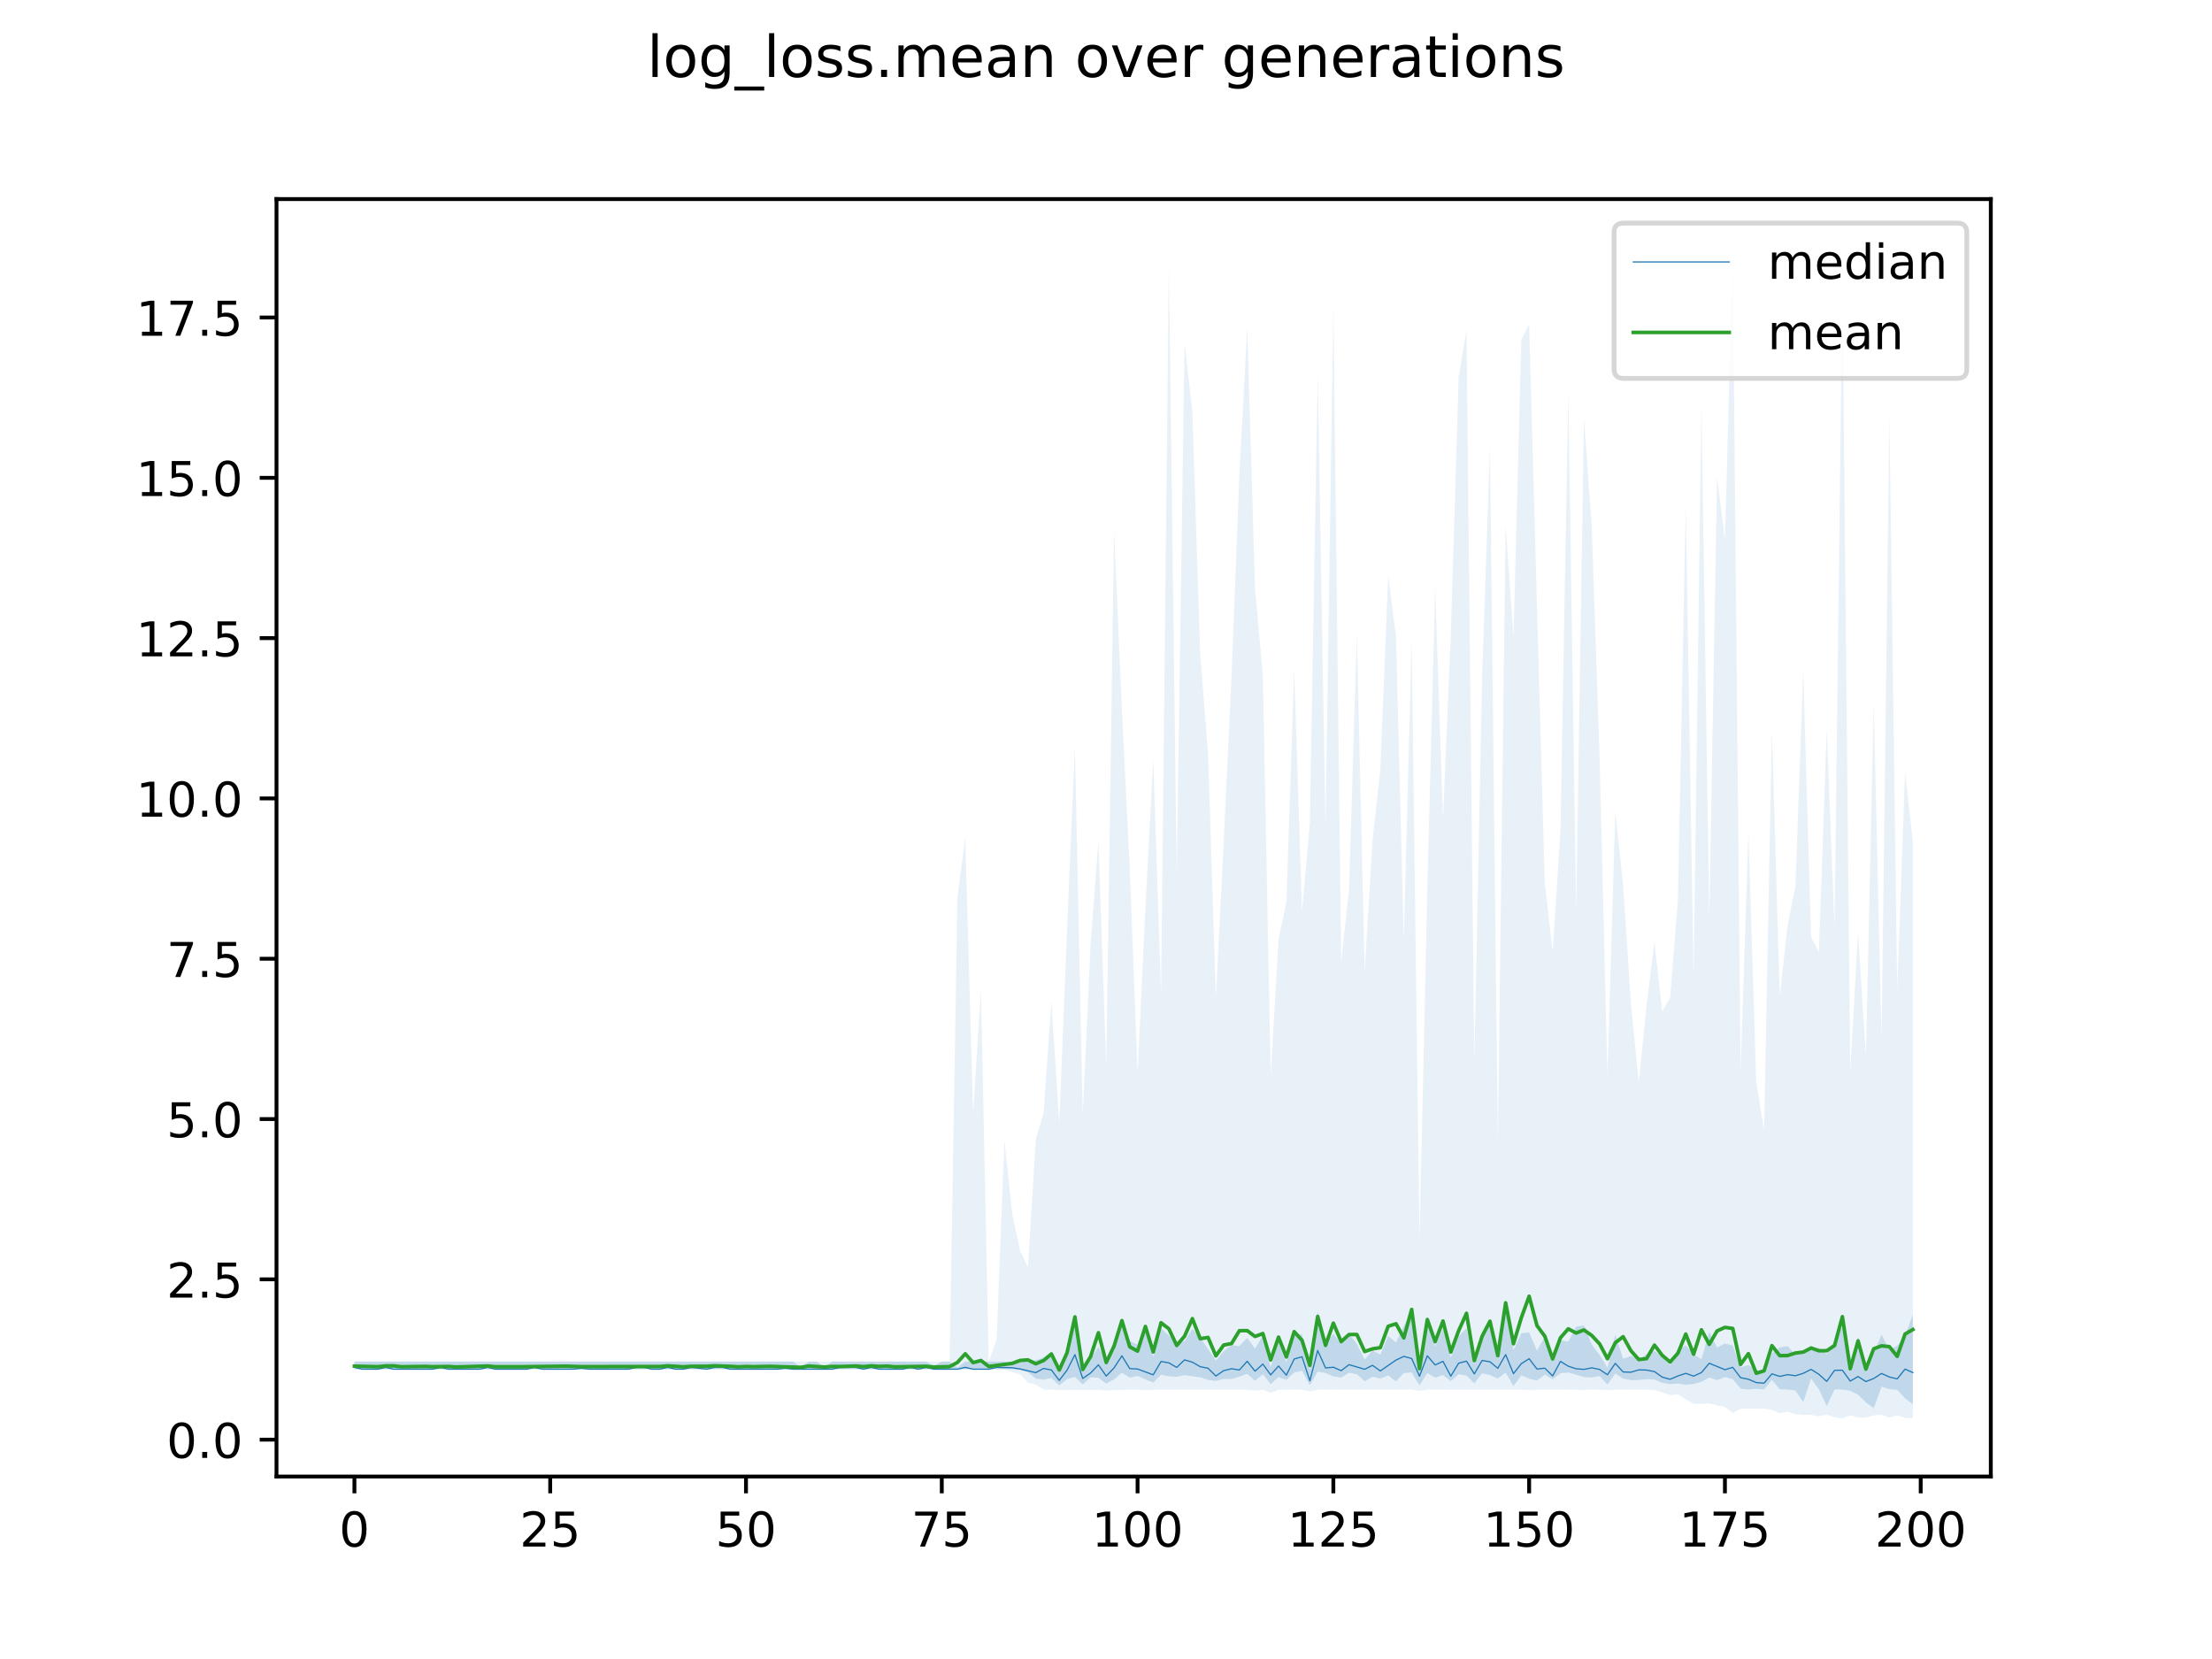 <?xml version="1.0" encoding="utf-8" standalone="no"?>
<!DOCTYPE svg PUBLIC "-//W3C//DTD SVG 1.1//EN"
  "http://www.w3.org/Graphics/SVG/1.1/DTD/svg11.dtd">
<!-- Created with matplotlib (https://matplotlib.org/) -->
<svg height="345.6pt" version="1.1" viewBox="0 0 460.8 345.6" width="460.8pt" xmlns="http://www.w3.org/2000/svg" xmlns:xlink="http://www.w3.org/1999/xlink">
 <defs>
  <style type="text/css">
*{stroke-linecap:butt;stroke-linejoin:round;}
  </style>
 </defs>
 <g id="figure_1">
  <g id="patch_1">
   <path d="M 0 345.6 
L 460.8 345.6 
L 460.8 0 
L 0 0 
z
" style="fill:#ffffff;"/>
  </g>
  <g id="axes_1">
   <g id="patch_2">
    <path d="M 57.6 307.584 
L 414.72 307.584 
L 414.72 41.472 
L 57.6 41.472 
z
" style="fill:#ffffff;"/>
   </g>
   <g id="PolyCollection_1">
    <path clip-path="url(#pac92fb60c5)" d="M 73.833 283.636 
L 73.833 285.232 
L 75.464 285.232 
L 77.096 285.232 
L 78.727 285.232 
L 80.358 285.232 
L 81.99 285.232 
L 83.621 285.232 
L 85.253 285.232 
L 86.884 285.232 
L 88.516 285.232 
L 90.147 285.232 
L 91.778 285.232 
L 93.41 285.232 
L 95.041 285.232 
L 96.673 285.232 
L 98.304 285.232 
L 99.936 285.232 
L 101.567 285.232 
L 103.198 285.232 
L 104.83 285.232 
L 106.461 285.232 
L 108.093 285.232 
L 109.724 285.232 
L 111.356 285.232 
L 112.987 285.232 
L 114.618 285.232 
L 116.25 285.232 
L 117.881 285.232 
L 119.513 285.232 
L 121.144 285.232 
L 122.776 285.232 
L 124.407 285.232 
L 126.038 285.232 
L 127.67 285.232 
L 129.301 285.232 
L 130.933 285.232 
L 132.564 285.232 
L 134.196 285.232 
L 135.827 285.232 
L 137.458 285.232 
L 139.09 285.232 
L 140.721 285.232 
L 142.353 285.232 
L 143.984 285.232 
L 145.616 285.232 
L 147.247 285.232 
L 148.879 285.232 
L 150.51 285.232 
L 152.141 285.232 
L 153.773 285.232 
L 155.404 285.232 
L 157.036 285.232 
L 158.667 285.232 
L 160.299 285.232 
L 161.93 285.232 
L 163.561 285.232 
L 165.193 285.232 
L 166.824 285.232 
L 168.456 285.232 
L 170.087 285.232 
L 171.719 285.232 
L 173.35 285.232 
L 174.981 285.232 
L 176.613 285.232 
L 178.244 285.232 
L 179.876 285.232 
L 181.507 285.232 
L 183.139 285.232 
L 184.77 285.232 
L 186.401 285.232 
L 188.033 285.232 
L 189.664 285.232 
L 191.296 285.232 
L 192.927 285.232 
L 194.559 285.232 
L 196.19 285.232 
L 197.821 285.232 
L 199.453 285.232 
L 201.084 285.232 
L 202.716 285.232 
L 204.347 285.232 
L 205.979 285.232 
L 207.61 285.232 
L 209.241 285.232 
L 210.873 285.232 
L 212.504 285.416 
L 214.136 285.885 
L 215.767 287.184 
L 217.399 287.42 
L 219.03 287.079 
L 220.661 288.597 
L 222.293 287.303 
L 223.924 286.836 
L 225.556 288.405 
L 227.187 286.914 
L 228.819 287.028 
L 230.45 288.209 
L 232.081 287.375 
L 233.713 285.961 
L 235.344 286.977 
L 236.976 286.624 
L 238.607 287.355 
L 240.239 288.02 
L 241.87 286.394 
L 243.501 286.704 
L 245.133 286.808 
L 246.764 286.461 
L 248.396 286.709 
L 250.027 286.92 
L 251.659 287.455 
L 253.29 287.67 
L 254.921 287.263 
L 256.553 287.263 
L 258.184 286.785 
L 259.816 286.195 
L 261.447 287.664 
L 263.079 286.293 
L 264.71 288.351 
L 266.341 286.892 
L 267.973 287.458 
L 269.604 285.94 
L 271.236 285.538 
L 272.867 288.547 
L 274.499 285.734 
L 276.13 286.015 
L 277.761 286.734 
L 279.393 286.967 
L 281.024 285.963 
L 282.656 286.3 
L 284.287 287.736 
L 285.919 286.802 
L 287.55 287.194 
L 289.181 286.518 
L 290.813 287.773 
L 292.444 286.036 
L 294.076 285.899 
L 295.707 288.618 
L 297.339 286.045 
L 298.97 286.98 
L 300.601 286.457 
L 302.233 287.723 
L 303.864 286.3 
L 305.496 286.549 
L 307.127 288.193 
L 308.759 286.075 
L 310.39 286.463 
L 312.021 287.171 
L 313.653 285.914 
L 315.284 288.768 
L 316.916 286.505 
L 318.547 287.189 
L 320.179 287.598 
L 321.81 286.351 
L 323.441 287.316 
L 325.073 286.077 
L 326.704 285.925 
L 328.336 286.363 
L 329.967 286.874 
L 331.599 286.961 
L 333.23 286.642 
L 334.862 288.43 
L 336.493 286.138 
L 338.124 287.181 
L 339.756 287.511 
L 341.387 287.472 
L 343.019 287.309 
L 344.65 287.38 
L 346.282 288.072 
L 347.913 288.335 
L 349.544 288.216 
L 351.176 288.485 
L 352.807 288.297 
L 354.439 287.874 
L 356.07 286.965 
L 357.702 287.496 
L 359.333 286.871 
L 360.964 287.288 
L 362.596 289.267 
L 364.227 289.464 
L 365.859 289.297 
L 367.49 289.466 
L 369.122 287.448 
L 370.753 289.408 
L 372.384 289.457 
L 374.016 289.644 
L 375.647 292.099 
L 377.279 287.156 
L 378.91 289.424 
L 380.542 292.898 
L 382.173 289.439 
L 383.804 289.47 
L 385.436 289.711 
L 387.067 290.553 
L 388.699 292.152 
L 390.33 293.349 
L 391.962 288.875 
L 393.593 289.404 
L 395.224 289.514 
L 396.856 291.293 
L 398.487 292.522 
L 398.487 273.816 
L 398.487 273.816 
L 396.856 278.287 
L 395.224 280.338 
L 393.593 281.206 
L 391.962 278.021 
L 390.33 281.991 
L 388.699 284.236 
L 387.067 278.479 
L 385.436 283.948 
L 383.804 276.375 
L 382.173 279.464 
L 380.542 282.082 
L 378.91 280.806 
L 377.279 280.57 
L 375.647 281.698 
L 374.016 282.164 
L 372.384 280.415 
L 370.753 280.691 
L 369.122 281.92 
L 367.49 285.93 
L 365.859 285.399 
L 364.227 284.364 
L 362.596 284.819 
L 360.964 280.312 
L 359.333 279.881 
L 357.702 280.723 
L 356.07 277.447 
L 354.439 283.142 
L 352.807 282.067 
L 351.176 280.28 
L 349.544 281.228 
L 347.913 284.402 
L 346.282 282.68 
L 344.65 281.425 
L 343.019 282.084 
L 341.387 283.178 
L 339.756 282.448 
L 338.124 283.077 
L 336.493 278.019 
L 334.862 284.942 
L 333.23 282.253 
L 331.599 280.139 
L 329.967 276.128 
L 328.336 276.364 
L 326.704 279.473 
L 325.073 279.209 
L 323.441 282.773 
L 321.81 278.505 
L 320.179 281.349 
L 318.547 277.588 
L 316.916 277.733 
L 315.284 281.287 
L 313.653 271.623 
L 312.021 280.685 
L 310.39 275.794 
L 308.759 278.651 
L 307.127 284.049 
L 305.496 276.725 
L 303.864 278.355 
L 302.233 282.798 
L 300.601 276.678 
L 298.97 280.495 
L 297.339 274.837 
L 295.707 284.784 
L 294.076 273.076 
L 292.444 276.168 
L 290.813 279.673 
L 289.181 278.307 
L 287.55 282.191 
L 285.919 281.316 
L 284.287 283.239 
L 282.656 279.932 
L 281.024 277.956 
L 279.393 279.91 
L 277.761 277.864 
L 276.13 279.86 
L 274.499 273.254 
L 272.867 285.44 
L 271.236 277.967 
L 269.604 278.149 
L 267.973 283.725 
L 266.341 279.283 
L 264.71 284.831 
L 263.079 278.157 
L 261.447 280.979 
L 259.816 278.682 
L 258.184 280.419 
L 256.553 280.231 
L 254.921 281.477 
L 253.29 283.435 
L 251.659 281.023 
L 250.027 278.727 
L 248.396 276.81 
L 246.764 279.429 
L 245.133 279.588 
L 243.501 278.171 
L 241.87 276.764 
L 240.239 282.614 
L 238.607 275.858 
L 236.976 280.112 
L 235.344 279.368 
L 233.713 276.238 
L 232.081 281.472 
L 230.45 283.37 
L 228.819 280.609 
L 227.187 283.004 
L 225.556 285.195 
L 223.924 274.939 
L 222.293 282.363 
L 220.661 285.928 
L 219.03 281.67 
L 217.399 282.784 
L 215.767 283.348 
L 214.136 283.397 
L 212.504 283.445 
L 210.873 284.141 
L 209.241 283.636 
L 207.61 283.636 
L 205.979 283.636 
L 204.347 283.636 
L 202.716 283.636 
L 201.084 283.636 
L 199.453 284.843 
L 197.821 283.636 
L 196.19 283.636 
L 194.559 284.541 
L 192.927 283.636 
L 191.296 283.636 
L 189.664 283.636 
L 188.033 283.636 
L 186.401 283.636 
L 184.77 283.636 
L 183.139 283.636 
L 181.507 283.636 
L 179.876 283.636 
L 178.244 283.636 
L 176.613 283.636 
L 174.981 283.636 
L 173.35 283.636 
L 171.719 284.843 
L 170.087 283.636 
L 168.456 283.636 
L 166.824 284.843 
L 165.193 283.636 
L 163.561 283.636 
L 161.93 283.636 
L 160.299 283.636 
L 158.667 283.636 
L 157.036 283.636 
L 155.404 283.636 
L 153.773 283.636 
L 152.141 283.636 
L 150.51 283.636 
L 148.879 283.636 
L 147.247 283.636 
L 145.616 283.636 
L 143.984 283.636 
L 142.353 283.636 
L 140.721 283.636 
L 139.09 283.636 
L 137.458 283.636 
L 135.827 283.636 
L 134.196 283.636 
L 132.564 283.636 
L 130.933 283.636 
L 129.301 283.636 
L 127.67 283.636 
L 126.038 283.636 
L 124.407 283.636 
L 122.776 283.636 
L 121.144 283.636 
L 119.513 283.636 
L 117.881 283.636 
L 116.25 283.636 
L 114.618 283.636 
L 112.987 283.636 
L 111.356 283.636 
L 109.724 283.636 
L 108.093 283.636 
L 106.461 283.636 
L 104.83 283.636 
L 103.198 283.636 
L 101.567 283.636 
L 99.936 283.636 
L 98.304 283.636 
L 96.673 283.636 
L 95.041 283.636 
L 93.41 283.636 
L 91.778 283.636 
L 90.147 283.636 
L 88.516 283.636 
L 86.884 283.636 
L 85.253 283.636 
L 83.621 283.636 
L 81.99 283.636 
L 80.358 283.636 
L 78.727 283.636 
L 77.096 283.636 
L 75.464 283.636 
L 73.833 283.636 
z
" style="fill:#1f77b4;fill-opacity:0.2;"/>
   </g>
   <g id="PolyCollection_2">
    <path clip-path="url(#pac92fb60c5)" d="M 73.833 283.636 
L 73.833 285.232 
L 75.464 285.232 
L 77.096 285.232 
L 78.727 285.232 
L 80.358 285.232 
L 81.99 285.232 
L 83.621 285.232 
L 85.253 285.232 
L 86.884 285.232 
L 88.516 285.232 
L 90.147 285.232 
L 91.778 285.232 
L 93.41 285.232 
L 95.041 285.232 
L 96.673 285.232 
L 98.304 285.232 
L 99.936 285.232 
L 101.567 285.232 
L 103.198 285.232 
L 104.83 285.232 
L 106.461 285.232 
L 108.093 285.232 
L 109.724 285.232 
L 111.356 285.232 
L 112.987 285.232 
L 114.618 285.232 
L 116.25 285.232 
L 117.881 285.232 
L 119.513 285.232 
L 121.144 285.232 
L 122.776 285.232 
L 124.407 285.232 
L 126.038 285.232 
L 127.67 285.232 
L 129.301 285.232 
L 130.933 285.232 
L 132.564 285.232 
L 134.196 285.232 
L 135.827 285.232 
L 137.458 285.232 
L 139.09 285.232 
L 140.721 285.232 
L 142.353 285.232 
L 143.984 285.232 
L 145.616 285.232 
L 147.247 285.232 
L 148.879 285.232 
L 150.51 285.232 
L 152.141 285.232 
L 153.773 285.232 
L 155.404 285.232 
L 157.036 285.232 
L 158.667 285.232 
L 160.299 285.232 
L 161.93 285.232 
L 163.561 285.232 
L 165.193 285.232 
L 166.824 285.232 
L 168.456 285.232 
L 170.087 285.232 
L 171.719 285.232 
L 173.35 285.232 
L 174.981 285.232 
L 176.613 285.232 
L 178.244 285.232 
L 179.876 285.232 
L 181.507 285.232 
L 183.139 285.232 
L 184.77 285.232 
L 186.401 285.232 
L 188.033 285.232 
L 189.664 285.232 
L 191.296 285.232 
L 192.927 285.232 
L 194.559 285.232 
L 196.19 285.232 
L 197.821 285.232 
L 199.453 285.232 
L 201.084 285.232 
L 202.716 285.232 
L 204.347 285.232 
L 205.979 285.232 
L 207.61 285.232 
L 209.241 285.294 
L 210.873 285.842 
L 212.504 286.317 
L 214.136 288.017 
L 215.767 288.439 
L 217.399 289.466 
L 219.03 289.469 
L 220.661 289.567 
L 222.293 289.557 
L 223.924 289.528 
L 225.556 289.534 
L 227.187 289.533 
L 228.819 289.523 
L 230.45 289.675 
L 232.081 289.534 
L 233.713 289.529 
L 235.344 289.523 
L 236.976 289.521 
L 238.607 289.591 
L 240.239 289.523 
L 241.87 289.52 
L 243.501 289.512 
L 245.133 289.511 
L 246.764 289.51 
L 248.396 289.509 
L 250.027 289.505 
L 251.659 289.506 
L 253.29 289.506 
L 254.921 289.509 
L 256.553 289.505 
L 258.184 289.503 
L 259.816 289.499 
L 261.447 289.685 
L 263.079 289.52 
L 264.71 290.17 
L 266.341 289.504 
L 267.973 289.502 
L 269.604 289.498 
L 271.236 289.493 
L 272.867 289.856 
L 274.499 289.496 
L 276.13 289.493 
L 277.761 289.501 
L 279.393 289.489 
L 281.024 289.483 
L 282.656 289.48 
L 284.287 289.483 
L 285.919 289.482 
L 287.55 289.48 
L 289.181 289.478 
L 290.813 289.476 
L 292.444 289.474 
L 294.076 289.47 
L 295.707 289.764 
L 297.339 289.471 
L 298.97 289.471 
L 300.601 289.47 
L 302.233 289.524 
L 303.864 289.512 
L 305.496 289.51 
L 307.127 289.519 
L 308.759 289.512 
L 310.39 289.508 
L 312.021 289.51 
L 313.653 289.508 
L 315.284 289.5 
L 316.916 289.501 
L 318.547 289.568 
L 320.179 289.504 
L 321.81 289.502 
L 323.441 289.505 
L 325.073 289.502 
L 326.704 289.495 
L 328.336 289.493 
L 329.967 289.572 
L 331.599 289.493 
L 333.23 289.492 
L 334.862 289.585 
L 336.493 289.495 
L 338.124 289.497 
L 339.756 289.501 
L 341.387 289.502 
L 343.019 289.503 
L 344.65 289.565 
L 346.282 290.044 
L 347.913 290.63 
L 349.544 290.463 
L 351.176 291.535 
L 352.807 292.407 
L 354.439 292.46 
L 356.07 292.331 
L 357.702 292.775 
L 359.333 293.124 
L 360.964 294.306 
L 362.596 293.497 
L 364.227 293.448 
L 365.859 293.487 
L 367.49 293.449 
L 369.122 293.722 
L 370.753 294.401 
L 372.384 294.059 
L 374.016 294.602 
L 375.647 294.741 
L 377.279 294.738 
L 378.91 295.048 
L 380.542 294.712 
L 382.173 295.256 
L 383.804 295.487 
L 385.436 294.828 
L 387.067 295.301 
L 388.699 295.332 
L 390.33 294.853 
L 391.962 294.699 
L 393.593 295.336 
L 395.224 294.851 
L 396.856 295.398 
L 398.487 295.488 
L 398.487 175.279 
L 398.487 175.279 
L 396.856 160.835 
L 395.224 206.335 
L 393.593 86.48 
L 391.962 216.657 
L 390.33 146.482 
L 388.699 220.016 
L 387.067 194.107 
L 385.436 223.241 
L 383.804 58.99 
L 382.173 193.203 
L 380.542 151.805 
L 378.91 198.331 
L 377.279 195.227 
L 375.647 139.448 
L 374.016 184.668 
L 372.384 192.757 
L 370.753 207.509 
L 369.122 152.011 
L 367.49 235.506 
L 365.859 225.289 
L 364.227 173.368 
L 362.596 222.917 
L 360.964 53.568 
L 359.333 112.593 
L 357.702 99.256 
L 356.07 191.211 
L 354.439 84.033 
L 352.807 203.358 
L 351.176 105.236 
L 349.544 187.295 
L 347.913 207.838 
L 346.282 210.685 
L 344.65 196.265 
L 343.019 209.301 
L 341.387 225.51 
L 339.756 209.017 
L 338.124 184.297 
L 336.493 169.01 
L 334.862 223.888 
L 333.23 157.902 
L 331.599 109.756 
L 329.967 87.093 
L 328.336 189.865 
L 326.704 81.368 
L 325.073 173.062 
L 323.441 198.235 
L 321.81 184.067 
L 320.179 126.066 
L 318.547 67.498 
L 316.916 70.76 
L 315.284 132.736 
L 313.653 109.379 
L 312.021 237.661 
L 310.39 93.049 
L 308.759 140.672 
L 307.127 221.205 
L 305.496 68.653 
L 303.864 78.578 
L 302.233 132.077 
L 300.601 170.525 
L 298.97 122.217 
L 297.339 184.99 
L 295.707 258.212 
L 294.076 133.28 
L 292.444 195.88 
L 290.813 132.579 
L 289.181 119.959 
L 287.55 160.27 
L 285.919 175.088 
L 284.287 202.33 
L 282.656 132.019 
L 281.024 185.263 
L 279.393 200.316 
L 277.761 63.642 
L 276.13 172.09 
L 274.499 77.705 
L 272.867 171.441 
L 271.236 189.832 
L 269.604 139.351 
L 267.973 188 
L 266.341 195.641 
L 264.71 224.172 
L 263.079 140.702 
L 261.447 122.534 
L 259.816 68.08 
L 258.184 98.89 
L 256.553 140.702 
L 254.921 175.415 
L 253.29 207.806 
L 251.659 156.918 
L 250.027 136.229 
L 248.396 85.835 
L 246.764 71.387 
L 245.133 181.961 
L 243.501 54.821 
L 241.87 206.937 
L 240.239 158.209 
L 238.607 189.115 
L 236.976 223.589 
L 235.344 180.604 
L 233.713 147.945 
L 232.081 110.347 
L 230.45 221.922 
L 228.819 175.304 
L 227.187 196.718 
L 225.556 232.194 
L 223.924 155.284 
L 222.293 193.391 
L 220.661 233.996 
L 219.03 208.581 
L 217.399 231.824 
L 215.767 237.364 
L 214.136 263.986 
L 212.504 260.582 
L 210.873 252.867 
L 209.241 237.608 
L 207.61 279.058 
L 205.979 283.636 
L 204.347 206.291 
L 202.716 231.91 
L 201.084 174.52 
L 199.453 186.815 
L 197.821 283.636 
L 196.19 283.636 
L 194.559 283.636 
L 192.927 283.636 
L 191.296 283.636 
L 189.664 283.636 
L 188.033 283.636 
L 186.401 283.636 
L 184.77 283.636 
L 183.139 283.636 
L 181.507 283.636 
L 179.876 283.636 
L 178.244 283.636 
L 176.613 283.636 
L 174.981 283.636 
L 173.35 283.636 
L 171.719 283.636 
L 170.087 283.636 
L 168.456 283.636 
L 166.824 283.636 
L 165.193 283.636 
L 163.561 283.636 
L 161.93 283.636 
L 160.299 283.636 
L 158.667 283.636 
L 157.036 283.636 
L 155.404 283.636 
L 153.773 283.636 
L 152.141 283.636 
L 150.51 283.636 
L 148.879 283.636 
L 147.247 283.636 
L 145.616 283.636 
L 143.984 283.636 
L 142.353 283.636 
L 140.721 283.636 
L 139.09 283.636 
L 137.458 283.636 
L 135.827 283.636 
L 134.196 283.636 
L 132.564 283.636 
L 130.933 283.636 
L 129.301 283.636 
L 127.67 283.636 
L 126.038 283.636 
L 124.407 283.636 
L 122.776 283.636 
L 121.144 283.636 
L 119.513 283.636 
L 117.881 283.636 
L 116.25 283.636 
L 114.618 283.636 
L 112.987 283.636 
L 111.356 283.636 
L 109.724 283.636 
L 108.093 283.636 
L 106.461 283.636 
L 104.83 283.636 
L 103.198 283.636 
L 101.567 283.636 
L 99.936 283.636 
L 98.304 283.636 
L 96.673 283.636 
L 95.041 283.636 
L 93.41 283.636 
L 91.778 283.636 
L 90.147 283.636 
L 88.516 283.636 
L 86.884 283.636 
L 85.253 283.636 
L 83.621 283.636 
L 81.99 283.636 
L 80.358 283.636 
L 78.727 283.636 
L 77.096 283.636 
L 75.464 283.636 
L 73.833 283.636 
z
" style="fill:#1f77b4;fill-opacity:0.1;"/>
   </g>
   <g id="matplotlib.axis_1">
    <g id="xtick_1">
     <g id="line2d_1">
      <defs>
       <path d="M 0 0 
L 0 3.5 
" id="mdf2dd707d4" style="stroke:#000000;stroke-width:0.8;"/>
      </defs>
      <g>
       <use style="stroke:#000000;stroke-width:0.8;" x="73.833" xlink:href="#mdf2dd707d4" y="307.584"/>
      </g>
     </g>
     <g id="text_1">
      <!-- 0 -->
      <defs>
       <path d="M 31.781 66.406 
Q 24.172 66.406 20.328 58.906 
Q 16.5 51.422 16.5 36.375 
Q 16.5 21.391 20.328 13.891 
Q 24.172 6.391 31.781 6.391 
Q 39.453 6.391 43.281 13.891 
Q 47.125 21.391 47.125 36.375 
Q 47.125 51.422 43.281 58.906 
Q 39.453 66.406 31.781 66.406 
z
M 31.781 74.219 
Q 44.047 74.219 50.516 64.516 
Q 56.984 54.828 56.984 36.375 
Q 56.984 17.969 50.516 8.266 
Q 44.047 -1.422 31.781 -1.422 
Q 19.531 -1.422 13.062 8.266 
Q 6.594 17.969 6.594 36.375 
Q 6.594 54.828 13.062 64.516 
Q 19.531 74.219 31.781 74.219 
z
" id="DejaVuSans-48"/>
      </defs>
      <g transform="translate(70.651 322.182)scale(0.1 -0.1)">
       <use xlink:href="#DejaVuSans-48"/>
      </g>
     </g>
    </g>
    <g id="xtick_2">
     <g id="line2d_2">
      <g>
       <use style="stroke:#000000;stroke-width:0.8;" x="114.618" xlink:href="#mdf2dd707d4" y="307.584"/>
      </g>
     </g>
     <g id="text_2">
      <!-- 25 -->
      <defs>
       <path d="M 19.188 8.297 
L 53.609 8.297 
L 53.609 0 
L 7.328 0 
L 7.328 8.297 
Q 12.938 14.109 22.625 23.891 
Q 32.328 33.688 34.812 36.531 
Q 39.547 41.844 41.422 45.531 
Q 43.312 49.219 43.312 52.781 
Q 43.312 58.594 39.234 62.25 
Q 35.156 65.922 28.609 65.922 
Q 23.969 65.922 18.812 64.312 
Q 13.672 62.703 7.812 59.422 
L 7.812 69.391 
Q 13.766 71.781 18.938 73 
Q 24.125 74.219 28.422 74.219 
Q 39.75 74.219 46.484 68.547 
Q 53.219 62.891 53.219 53.422 
Q 53.219 48.922 51.531 44.891 
Q 49.859 40.875 45.406 35.406 
Q 44.188 33.984 37.641 27.219 
Q 31.109 20.453 19.188 8.297 
z
" id="DejaVuSans-50"/>
       <path d="M 10.797 72.906 
L 49.516 72.906 
L 49.516 64.594 
L 19.828 64.594 
L 19.828 46.734 
Q 21.969 47.469 24.109 47.828 
Q 26.266 48.188 28.422 48.188 
Q 40.625 48.188 47.75 41.5 
Q 54.891 34.812 54.891 23.391 
Q 54.891 11.625 47.562 5.094 
Q 40.234 -1.422 26.906 -1.422 
Q 22.312 -1.422 17.547 -0.641 
Q 12.797 0.141 7.719 1.703 
L 7.719 11.625 
Q 12.109 9.234 16.797 8.062 
Q 21.484 6.891 26.703 6.891 
Q 35.156 6.891 40.078 11.328 
Q 45.016 15.766 45.016 23.391 
Q 45.016 31 40.078 35.438 
Q 35.156 39.891 26.703 39.891 
Q 22.75 39.891 18.812 39.016 
Q 14.891 38.141 10.797 36.281 
z
" id="DejaVuSans-53"/>
      </defs>
      <g transform="translate(108.256 322.182)scale(0.1 -0.1)">
       <use xlink:href="#DejaVuSans-50"/>
       <use x="63.623" xlink:href="#DejaVuSans-53"/>
      </g>
     </g>
    </g>
    <g id="xtick_3">
     <g id="line2d_3">
      <g>
       <use style="stroke:#000000;stroke-width:0.8;" x="155.404" xlink:href="#mdf2dd707d4" y="307.584"/>
      </g>
     </g>
     <g id="text_3">
      <!-- 50 -->
      <g transform="translate(149.042 322.182)scale(0.1 -0.1)">
       <use xlink:href="#DejaVuSans-53"/>
       <use x="63.623" xlink:href="#DejaVuSans-48"/>
      </g>
     </g>
    </g>
    <g id="xtick_4">
     <g id="line2d_4">
      <g>
       <use style="stroke:#000000;stroke-width:0.8;" x="196.19" xlink:href="#mdf2dd707d4" y="307.584"/>
      </g>
     </g>
     <g id="text_4">
      <!-- 75 -->
      <defs>
       <path d="M 8.203 72.906 
L 55.078 72.906 
L 55.078 68.703 
L 28.609 0 
L 18.312 0 
L 43.219 64.594 
L 8.203 64.594 
z
" id="DejaVuSans-55"/>
      </defs>
      <g transform="translate(189.827 322.182)scale(0.1 -0.1)">
       <use xlink:href="#DejaVuSans-55"/>
       <use x="63.623" xlink:href="#DejaVuSans-53"/>
      </g>
     </g>
    </g>
    <g id="xtick_5">
     <g id="line2d_5">
      <g>
       <use style="stroke:#000000;stroke-width:0.8;" x="236.976" xlink:href="#mdf2dd707d4" y="307.584"/>
      </g>
     </g>
     <g id="text_5">
      <!-- 100 -->
      <defs>
       <path d="M 12.406 8.297 
L 28.516 8.297 
L 28.516 63.922 
L 10.984 60.406 
L 10.984 69.391 
L 28.422 72.906 
L 38.281 72.906 
L 38.281 8.297 
L 54.391 8.297 
L 54.391 0 
L 12.406 0 
z
" id="DejaVuSans-49"/>
      </defs>
      <g transform="translate(227.432 322.182)scale(0.1 -0.1)">
       <use xlink:href="#DejaVuSans-49"/>
       <use x="63.623" xlink:href="#DejaVuSans-48"/>
       <use x="127.246" xlink:href="#DejaVuSans-48"/>
      </g>
     </g>
    </g>
    <g id="xtick_6">
     <g id="line2d_6">
      <g>
       <use style="stroke:#000000;stroke-width:0.8;" x="277.761" xlink:href="#mdf2dd707d4" y="307.584"/>
      </g>
     </g>
     <g id="text_6">
      <!-- 125 -->
      <g transform="translate(268.218 322.182)scale(0.1 -0.1)">
       <use xlink:href="#DejaVuSans-49"/>
       <use x="63.623" xlink:href="#DejaVuSans-50"/>
       <use x="127.246" xlink:href="#DejaVuSans-53"/>
      </g>
     </g>
    </g>
    <g id="xtick_7">
     <g id="line2d_7">
      <g>
       <use style="stroke:#000000;stroke-width:0.8;" x="318.547" xlink:href="#mdf2dd707d4" y="307.584"/>
      </g>
     </g>
     <g id="text_7">
      <!-- 150 -->
      <g transform="translate(309.003 322.182)scale(0.1 -0.1)">
       <use xlink:href="#DejaVuSans-49"/>
       <use x="63.623" xlink:href="#DejaVuSans-53"/>
       <use x="127.246" xlink:href="#DejaVuSans-48"/>
      </g>
     </g>
    </g>
    <g id="xtick_8">
     <g id="line2d_8">
      <g>
       <use style="stroke:#000000;stroke-width:0.8;" x="359.333" xlink:href="#mdf2dd707d4" y="307.584"/>
      </g>
     </g>
     <g id="text_8">
      <!-- 175 -->
      <g transform="translate(349.789 322.182)scale(0.1 -0.1)">
       <use xlink:href="#DejaVuSans-49"/>
       <use x="63.623" xlink:href="#DejaVuSans-55"/>
       <use x="127.246" xlink:href="#DejaVuSans-53"/>
      </g>
     </g>
    </g>
    <g id="xtick_9">
     <g id="line2d_9">
      <g>
       <use style="stroke:#000000;stroke-width:0.8;" x="400.119" xlink:href="#mdf2dd707d4" y="307.584"/>
      </g>
     </g>
     <g id="text_9">
      <!-- 200 -->
      <g transform="translate(390.575 322.182)scale(0.1 -0.1)">
       <use xlink:href="#DejaVuSans-50"/>
       <use x="63.623" xlink:href="#DejaVuSans-48"/>
       <use x="127.246" xlink:href="#DejaVuSans-48"/>
      </g>
     </g>
    </g>
   </g>
   <g id="matplotlib.axis_2">
    <g id="ytick_1">
     <g id="line2d_10">
      <defs>
       <path d="M 0 0 
L -3.5 0 
" id="mb8786b0a7e" style="stroke:#000000;stroke-width:0.8;"/>
      </defs>
      <g>
       <use style="stroke:#000000;stroke-width:0.8;" x="57.6" xlink:href="#mb8786b0a7e" y="299.907"/>
      </g>
     </g>
     <g id="text_10">
      <!-- 0.0 -->
      <defs>
       <path d="M 10.688 12.406 
L 21 12.406 
L 21 0 
L 10.688 0 
z
" id="DejaVuSans-46"/>
      </defs>
      <g transform="translate(34.697 303.707)scale(0.1 -0.1)">
       <use xlink:href="#DejaVuSans-48"/>
       <use x="63.623" xlink:href="#DejaVuSans-46"/>
       <use x="95.41" xlink:href="#DejaVuSans-48"/>
      </g>
     </g>
    </g>
    <g id="ytick_2">
     <g id="line2d_11">
      <g>
       <use style="stroke:#000000;stroke-width:0.8;" x="57.6" xlink:href="#mb8786b0a7e" y="266.512"/>
      </g>
     </g>
     <g id="text_11">
      <!-- 2.5 -->
      <g transform="translate(34.697 270.311)scale(0.1 -0.1)">
       <use xlink:href="#DejaVuSans-50"/>
       <use x="63.623" xlink:href="#DejaVuSans-46"/>
       <use x="95.41" xlink:href="#DejaVuSans-53"/>
      </g>
     </g>
    </g>
    <g id="ytick_3">
     <g id="line2d_12">
      <g>
       <use style="stroke:#000000;stroke-width:0.8;" x="57.6" xlink:href="#mb8786b0a7e" y="233.117"/>
      </g>
     </g>
     <g id="text_12">
      <!-- 5.0 -->
      <g transform="translate(34.697 236.916)scale(0.1 -0.1)">
       <use xlink:href="#DejaVuSans-53"/>
       <use x="63.623" xlink:href="#DejaVuSans-46"/>
       <use x="95.41" xlink:href="#DejaVuSans-48"/>
      </g>
     </g>
    </g>
    <g id="ytick_4">
     <g id="line2d_13">
      <g>
       <use style="stroke:#000000;stroke-width:0.8;" x="57.6" xlink:href="#mb8786b0a7e" y="199.721"/>
      </g>
     </g>
     <g id="text_13">
      <!-- 7.5 -->
      <g transform="translate(34.697 203.521)scale(0.1 -0.1)">
       <use xlink:href="#DejaVuSans-55"/>
       <use x="63.623" xlink:href="#DejaVuSans-46"/>
       <use x="95.41" xlink:href="#DejaVuSans-53"/>
      </g>
     </g>
    </g>
    <g id="ytick_5">
     <g id="line2d_14">
      <g>
       <use style="stroke:#000000;stroke-width:0.8;" x="57.6" xlink:href="#mb8786b0a7e" y="166.326"/>
      </g>
     </g>
     <g id="text_14">
      <!-- 10.0 -->
      <g transform="translate(28.334 170.125)scale(0.1 -0.1)">
       <use xlink:href="#DejaVuSans-49"/>
       <use x="63.623" xlink:href="#DejaVuSans-48"/>
       <use x="127.246" xlink:href="#DejaVuSans-46"/>
       <use x="159.033" xlink:href="#DejaVuSans-48"/>
      </g>
     </g>
    </g>
    <g id="ytick_6">
     <g id="line2d_15">
      <g>
       <use style="stroke:#000000;stroke-width:0.8;" x="57.6" xlink:href="#mb8786b0a7e" y="132.931"/>
      </g>
     </g>
     <g id="text_15">
      <!-- 12.5 -->
      <g transform="translate(28.334 136.73)scale(0.1 -0.1)">
       <use xlink:href="#DejaVuSans-49"/>
       <use x="63.623" xlink:href="#DejaVuSans-50"/>
       <use x="127.246" xlink:href="#DejaVuSans-46"/>
       <use x="159.033" xlink:href="#DejaVuSans-53"/>
      </g>
     </g>
    </g>
    <g id="ytick_7">
     <g id="line2d_16">
      <g>
       <use style="stroke:#000000;stroke-width:0.8;" x="57.6" xlink:href="#mb8786b0a7e" y="99.535"/>
      </g>
     </g>
     <g id="text_16">
      <!-- 15.0 -->
      <g transform="translate(28.334 103.334)scale(0.1 -0.1)">
       <use xlink:href="#DejaVuSans-49"/>
       <use x="63.623" xlink:href="#DejaVuSans-53"/>
       <use x="127.246" xlink:href="#DejaVuSans-46"/>
       <use x="159.033" xlink:href="#DejaVuSans-48"/>
      </g>
     </g>
    </g>
    <g id="ytick_8">
     <g id="line2d_17">
      <g>
       <use style="stroke:#000000;stroke-width:0.8;" x="57.6" xlink:href="#mb8786b0a7e" y="66.14"/>
      </g>
     </g>
     <g id="text_17">
      <!-- 17.5 -->
      <g transform="translate(28.334 69.939)scale(0.1 -0.1)">
       <use xlink:href="#DejaVuSans-49"/>
       <use x="63.623" xlink:href="#DejaVuSans-55"/>
       <use x="127.246" xlink:href="#DejaVuSans-46"/>
       <use x="159.033" xlink:href="#DejaVuSans-53"/>
      </g>
     </g>
    </g>
   </g>
   <g id="line2d_18">
    <path clip-path="url(#pac92fb60c5)" d="M 73.833 284.843 
L 75.464 285.232 
L 78.727 285.232 
L 80.358 284.843 
L 81.99 285.232 
L 90.147 285.232 
L 91.778 284.843 
L 93.41 285.232 
L 99.936 285.232 
L 101.567 284.843 
L 103.198 285.232 
L 109.724 285.232 
L 111.356 284.843 
L 112.987 285.232 
L 119.513 285.232 
L 121.144 285.038 
L 122.776 285.232 
L 130.933 285.232 
L 132.564 284.843 
L 134.196 284.843 
L 135.827 285.232 
L 137.458 285.232 
L 139.09 284.843 
L 140.721 285.232 
L 142.353 285.232 
L 143.984 284.843 
L 147.247 285.232 
L 148.879 284.843 
L 150.51 284.843 
L 152.141 285.232 
L 161.93 285.232 
L 163.561 285.038 
L 165.193 285.232 
L 173.35 285.232 
L 174.981 284.843 
L 178.244 284.843 
L 179.876 285.232 
L 181.507 284.843 
L 183.139 285.232 
L 188.033 285.232 
L 189.664 284.843 
L 191.296 285.232 
L 192.927 284.843 
L 194.559 285.232 
L 199.453 285.232 
L 201.084 284.843 
L 202.716 285.232 
L 205.979 285.232 
L 207.61 284.843 
L 210.873 284.927 
L 212.504 285.172 
L 215.767 285.948 
L 217.399 285.068 
L 219.03 285.398 
L 220.661 287.56 
L 222.293 285.43 
L 223.924 282.197 
L 225.556 287.164 
L 227.187 286.026 
L 228.819 284.323 
L 230.45 286.658 
L 232.081 284.949 
L 233.713 282.449 
L 235.344 285.102 
L 236.976 285.188 
L 240.239 286.398 
L 241.87 283.619 
L 243.501 283.912 
L 245.133 284.857 
L 246.764 283.283 
L 248.396 283.771 
L 250.027 284.706 
L 251.659 285.026 
L 253.29 286.653 
L 254.921 285.522 
L 256.553 285.131 
L 258.184 285.396 
L 259.816 283.578 
L 261.447 285.636 
L 263.079 284.16 
L 264.71 286.416 
L 266.341 284.571 
L 267.973 286.475 
L 269.604 283.108 
L 271.236 282.638 
L 272.867 287.633 
L 274.499 281.338 
L 276.13 284.962 
L 277.761 284.816 
L 279.393 285.533 
L 281.024 284.284 
L 284.287 285.243 
L 285.919 284.424 
L 287.55 285.588 
L 290.813 283.329 
L 292.444 282.561 
L 294.076 283.006 
L 295.707 286.686 
L 297.339 282.445 
L 298.97 284.346 
L 300.601 283.592 
L 302.233 286.671 
L 303.864 283.976 
L 305.496 283.549 
L 307.127 286.206 
L 308.759 283.405 
L 310.39 283.685 
L 312.021 285.041 
L 313.653 282.191 
L 315.284 286.161 
L 316.916 284.075 
L 318.547 283.049 
L 320.179 285.192 
L 321.81 285.012 
L 323.441 286.63 
L 325.073 283.605 
L 326.704 284.604 
L 328.336 285.138 
L 329.967 285.27 
L 331.599 284.938 
L 333.23 285.282 
L 334.862 286.389 
L 336.493 284.009 
L 338.124 285.803 
L 339.756 285.858 
L 341.387 285.367 
L 343.019 285.411 
L 344.65 285.732 
L 346.282 286.878 
L 347.913 287.331 
L 349.544 286.638 
L 351.176 286.091 
L 352.807 286.67 
L 354.439 285.934 
L 356.07 283.992 
L 359.333 285.332 
L 360.964 284.842 
L 362.596 286.989 
L 364.227 287.325 
L 365.859 288.018 
L 367.49 288.133 
L 369.122 286.2 
L 370.753 286.731 
L 372.384 286.361 
L 374.016 286.59 
L 375.647 286.093 
L 377.279 285.262 
L 378.91 286.295 
L 380.542 287.768 
L 382.173 285.466 
L 383.804 285.435 
L 385.436 287.706 
L 387.067 286.756 
L 388.699 287.811 
L 390.33 287.166 
L 391.962 286.116 
L 393.593 286.854 
L 395.224 287.248 
L 396.856 285.21 
L 398.487 285.934 
L 398.487 285.934 
" style="fill:none;stroke:#1f77b4;stroke-linecap:square;stroke-width:0.25;"/>
   </g>
   <g id="line2d_19">
    <path clip-path="url(#pac92fb60c5)" d="M 73.833 284.588 
L 78.727 284.71 
L 80.358 284.531 
L 81.99 284.538 
L 83.621 284.722 
L 88.516 284.646 
L 90.147 284.711 
L 93.41 284.659 
L 95.041 284.762 
L 101.567 284.563 
L 103.198 284.718 
L 108.093 284.723 
L 117.881 284.595 
L 121.144 284.699 
L 137.458 284.667 
L 139.09 284.523 
L 142.353 284.735 
L 143.984 284.619 
L 147.247 284.622 
L 148.879 284.515 
L 152.141 284.634 
L 153.773 284.739 
L 155.404 284.663 
L 157.036 284.71 
L 160.299 284.631 
L 166.824 284.838 
L 168.456 284.57 
L 171.719 284.775 
L 173.35 284.655 
L 174.981 284.668 
L 178.244 284.563 
L 179.876 284.695 
L 181.507 284.535 
L 183.139 284.651 
L 184.77 284.586 
L 186.401 284.743 
L 192.927 284.623 
L 194.559 284.782 
L 197.821 284.69 
L 199.453 283.822 
L 201.084 282.021 
L 202.716 283.853 
L 204.347 283.414 
L 205.979 284.657 
L 210.873 284.014 
L 212.504 283.401 
L 214.136 283.291 
L 215.767 284.104 
L 217.399 283.421 
L 219.03 282.053 
L 220.661 285.407 
L 222.293 281.783 
L 223.924 274.338 
L 225.556 285.291 
L 227.187 282.606 
L 228.819 277.637 
L 230.45 283.838 
L 232.081 280.403 
L 233.713 275.112 
L 235.344 280.564 
L 236.976 281.462 
L 238.607 276.323 
L 240.239 281.633 
L 241.87 275.549 
L 243.501 276.819 
L 245.133 280.282 
L 246.764 278.35 
L 248.396 274.693 
L 250.027 278.878 
L 251.659 278.611 
L 253.29 282.45 
L 254.921 280.196 
L 256.553 279.889 
L 258.184 277.208 
L 259.816 277.195 
L 261.447 278.413 
L 263.079 277.804 
L 264.71 283.306 
L 266.341 278.554 
L 267.973 282.676 
L 269.604 277.408 
L 271.236 279.219 
L 272.867 284.444 
L 274.499 274.235 
L 276.13 280.265 
L 277.761 275.637 
L 279.393 279.485 
L 281.024 278.008 
L 282.656 277.995 
L 284.287 281.547 
L 285.919 280.989 
L 287.55 280.737 
L 289.181 276.29 
L 290.813 275.764 
L 292.444 278.707 
L 294.076 272.785 
L 295.707 285.111 
L 297.339 274.882 
L 298.97 279.499 
L 300.601 275.195 
L 302.233 281.655 
L 303.864 277.213 
L 305.496 273.582 
L 307.127 283.434 
L 308.759 278.353 
L 310.39 275.231 
L 312.021 282.398 
L 313.653 271.408 
L 315.284 279.927 
L 316.916 274.522 
L 318.547 270.035 
L 320.179 276.147 
L 321.81 278.36 
L 323.441 283.086 
L 325.073 278.678 
L 326.704 276.818 
L 328.336 277.69 
L 329.967 277.056 
L 331.599 278.216 
L 333.23 279.962 
L 334.862 283.044 
L 336.493 279.729 
L 338.124 278.457 
L 339.756 281.389 
L 341.387 283.22 
L 343.019 283.022 
L 344.65 280.215 
L 346.282 282.357 
L 347.913 283.731 
L 349.544 281.891 
L 351.176 277.911 
L 352.807 282.103 
L 354.439 277.02 
L 356.07 280.055 
L 357.702 277.255 
L 359.333 276.512 
L 360.964 276.746 
L 362.596 284.235 
L 364.227 281.989 
L 365.859 286.076 
L 367.49 285.57 
L 369.122 280.321 
L 370.753 282.407 
L 372.384 282.386 
L 374.016 281.862 
L 375.647 281.668 
L 377.279 280.809 
L 378.91 281.388 
L 380.542 281.38 
L 382.173 280.294 
L 383.804 274.286 
L 385.436 285.14 
L 387.067 279.33 
L 388.699 285.217 
L 390.33 280.973 
L 391.962 280.363 
L 393.593 280.534 
L 395.224 282.556 
L 396.856 277.909 
L 398.487 276.963 
L 398.487 276.963 
" style="fill:none;stroke:#2ca02c;stroke-linecap:square;stroke-width:0.75;"/>
   </g>
   <g id="patch_3">
    <path d="M 57.6 307.584 
L 57.6 41.472 
" style="fill:none;stroke:#000000;stroke-linecap:square;stroke-linejoin:miter;stroke-width:0.8;"/>
   </g>
   <g id="patch_4">
    <path d="M 414.72 307.584 
L 414.72 41.472 
" style="fill:none;stroke:#000000;stroke-linecap:square;stroke-linejoin:miter;stroke-width:0.8;"/>
   </g>
   <g id="patch_5">
    <path d="M 57.6 307.584 
L 414.72 307.584 
" style="fill:none;stroke:#000000;stroke-linecap:square;stroke-linejoin:miter;stroke-width:0.8;"/>
   </g>
   <g id="patch_6">
    <path d="M 57.6 41.472 
L 414.72 41.472 
" style="fill:none;stroke:#000000;stroke-linecap:square;stroke-linejoin:miter;stroke-width:0.8;"/>
   </g>
   <g id="legend_1">
    <g id="patch_7">
     <path d="M 338.234 78.828 
L 407.72 78.828 
Q 409.72 78.828 409.72 76.828 
L 409.72 48.472 
Q 409.72 46.472 407.72 46.472 
L 338.234 46.472 
Q 336.234 46.472 336.234 48.472 
L 336.234 76.828 
Q 336.234 78.828 338.234 78.828 
z
" style="fill:#ffffff;opacity:0.8;stroke:#cccccc;stroke-linejoin:miter;"/>
    </g>
    <g id="line2d_20">
     <path d="M 340.234 54.57 
L 360.234 54.57 
" style="fill:none;stroke:#1f77b4;stroke-linecap:square;stroke-width:0.25;"/>
    </g>
    <g id="line2d_21"/>
    <g id="text_18">
     <!-- median -->
     <defs>
      <path d="M 52 44.188 
Q 55.375 50.25 60.062 53.125 
Q 64.75 56 71.094 56 
Q 79.641 56 84.281 50.016 
Q 88.922 44.047 88.922 33.016 
L 88.922 0 
L 79.891 0 
L 79.891 32.719 
Q 79.891 40.578 77.094 44.375 
Q 74.312 48.188 68.609 48.188 
Q 61.625 48.188 57.562 43.547 
Q 53.516 38.922 53.516 30.906 
L 53.516 0 
L 44.484 0 
L 44.484 32.719 
Q 44.484 40.625 41.703 44.406 
Q 38.922 48.188 33.109 48.188 
Q 26.219 48.188 22.156 43.531 
Q 18.109 38.875 18.109 30.906 
L 18.109 0 
L 9.078 0 
L 9.078 54.688 
L 18.109 54.688 
L 18.109 46.188 
Q 21.188 51.219 25.484 53.609 
Q 29.781 56 35.688 56 
Q 41.656 56 45.828 52.969 
Q 50 49.953 52 44.188 
z
" id="DejaVuSans-109"/>
      <path d="M 56.203 29.594 
L 56.203 25.203 
L 14.891 25.203 
Q 15.484 15.922 20.484 11.062 
Q 25.484 6.203 34.422 6.203 
Q 39.594 6.203 44.453 7.469 
Q 49.312 8.734 54.109 11.281 
L 54.109 2.781 
Q 49.266 0.734 44.188 -0.344 
Q 39.109 -1.422 33.891 -1.422 
Q 20.797 -1.422 13.156 6.188 
Q 5.516 13.812 5.516 26.812 
Q 5.516 40.234 12.766 48.109 
Q 20.016 56 32.328 56 
Q 43.359 56 49.781 48.891 
Q 56.203 41.797 56.203 29.594 
z
M 47.219 32.234 
Q 47.125 39.594 43.094 43.984 
Q 39.062 48.391 32.422 48.391 
Q 24.906 48.391 20.391 44.141 
Q 15.875 39.891 15.188 32.172 
z
" id="DejaVuSans-101"/>
      <path d="M 45.406 46.391 
L 45.406 75.984 
L 54.391 75.984 
L 54.391 0 
L 45.406 0 
L 45.406 8.203 
Q 42.578 3.328 38.25 0.953 
Q 33.938 -1.422 27.875 -1.422 
Q 17.969 -1.422 11.734 6.484 
Q 5.516 14.406 5.516 27.297 
Q 5.516 40.188 11.734 48.094 
Q 17.969 56 27.875 56 
Q 33.938 56 38.25 53.625 
Q 42.578 51.266 45.406 46.391 
z
M 14.797 27.297 
Q 14.797 17.391 18.875 11.75 
Q 22.953 6.109 30.078 6.109 
Q 37.203 6.109 41.297 11.75 
Q 45.406 17.391 45.406 27.297 
Q 45.406 37.203 41.297 42.844 
Q 37.203 48.484 30.078 48.484 
Q 22.953 48.484 18.875 42.844 
Q 14.797 37.203 14.797 27.297 
z
" id="DejaVuSans-100"/>
      <path d="M 9.422 54.688 
L 18.406 54.688 
L 18.406 0 
L 9.422 0 
z
M 9.422 75.984 
L 18.406 75.984 
L 18.406 64.594 
L 9.422 64.594 
z
" id="DejaVuSans-105"/>
      <path d="M 34.281 27.484 
Q 23.391 27.484 19.188 25 
Q 14.984 22.516 14.984 16.5 
Q 14.984 11.719 18.141 8.906 
Q 21.297 6.109 26.703 6.109 
Q 34.188 6.109 38.703 11.406 
Q 43.219 16.703 43.219 25.484 
L 43.219 27.484 
z
M 52.203 31.203 
L 52.203 0 
L 43.219 0 
L 43.219 8.297 
Q 40.141 3.328 35.547 0.953 
Q 30.953 -1.422 24.312 -1.422 
Q 15.922 -1.422 10.953 3.297 
Q 6 8.016 6 15.922 
Q 6 25.141 12.172 29.828 
Q 18.359 34.516 30.609 34.516 
L 43.219 34.516 
L 43.219 35.406 
Q 43.219 41.609 39.141 45 
Q 35.062 48.391 27.688 48.391 
Q 23 48.391 18.547 47.266 
Q 14.109 46.141 10.016 43.891 
L 10.016 52.203 
Q 14.938 54.109 19.578 55.047 
Q 24.219 56 28.609 56 
Q 40.484 56 46.344 49.844 
Q 52.203 43.703 52.203 31.203 
z
" id="DejaVuSans-97"/>
      <path d="M 54.891 33.016 
L 54.891 0 
L 45.906 0 
L 45.906 32.719 
Q 45.906 40.484 42.875 44.328 
Q 39.844 48.188 33.797 48.188 
Q 26.516 48.188 22.312 43.547 
Q 18.109 38.922 18.109 30.906 
L 18.109 0 
L 9.078 0 
L 9.078 54.688 
L 18.109 54.688 
L 18.109 46.188 
Q 21.344 51.125 25.703 53.562 
Q 30.078 56 35.797 56 
Q 45.219 56 50.047 50.172 
Q 54.891 44.344 54.891 33.016 
z
" id="DejaVuSans-110"/>
     </defs>
     <g transform="translate(368.234 58.07)scale(0.1 -0.1)">
      <use xlink:href="#DejaVuSans-109"/>
      <use x="97.412" xlink:href="#DejaVuSans-101"/>
      <use x="158.936" xlink:href="#DejaVuSans-100"/>
      <use x="222.412" xlink:href="#DejaVuSans-105"/>
      <use x="250.195" xlink:href="#DejaVuSans-97"/>
      <use x="311.475" xlink:href="#DejaVuSans-110"/>
     </g>
    </g>
    <g id="line2d_22">
     <path d="M 340.234 69.249 
L 360.234 69.249 
" style="fill:none;stroke:#2ca02c;stroke-linecap:square;stroke-width:0.75;"/>
    </g>
    <g id="line2d_23"/>
    <g id="text_19">
     <!-- mean -->
     <g transform="translate(368.234 72.749)scale(0.1 -0.1)">
      <use xlink:href="#DejaVuSans-109"/>
      <use x="97.412" xlink:href="#DejaVuSans-101"/>
      <use x="158.936" xlink:href="#DejaVuSans-97"/>
      <use x="220.215" xlink:href="#DejaVuSans-110"/>
     </g>
    </g>
   </g>
  </g>
  <g id="text_20">
   <!-- log_loss.mean over generations -->
   <defs>
    <path d="M 9.422 75.984 
L 18.406 75.984 
L 18.406 0 
L 9.422 0 
z
" id="DejaVuSans-108"/>
    <path d="M 30.609 48.391 
Q 23.391 48.391 19.188 42.75 
Q 14.984 37.109 14.984 27.297 
Q 14.984 17.484 19.156 11.844 
Q 23.344 6.203 30.609 6.203 
Q 37.797 6.203 41.984 11.859 
Q 46.188 17.531 46.188 27.297 
Q 46.188 37.016 41.984 42.703 
Q 37.797 48.391 30.609 48.391 
z
M 30.609 56 
Q 42.328 56 49.016 48.375 
Q 55.719 40.766 55.719 27.297 
Q 55.719 13.875 49.016 6.219 
Q 42.328 -1.422 30.609 -1.422 
Q 18.844 -1.422 12.172 6.219 
Q 5.516 13.875 5.516 27.297 
Q 5.516 40.766 12.172 48.375 
Q 18.844 56 30.609 56 
z
" id="DejaVuSans-111"/>
    <path d="M 45.406 27.984 
Q 45.406 37.75 41.375 43.109 
Q 37.359 48.484 30.078 48.484 
Q 22.859 48.484 18.828 43.109 
Q 14.797 37.75 14.797 27.984 
Q 14.797 18.266 18.828 12.891 
Q 22.859 7.516 30.078 7.516 
Q 37.359 7.516 41.375 12.891 
Q 45.406 18.266 45.406 27.984 
z
M 54.391 6.781 
Q 54.391 -7.172 48.188 -13.984 
Q 42 -20.797 29.203 -20.797 
Q 24.469 -20.797 20.266 -20.094 
Q 16.062 -19.391 12.109 -17.922 
L 12.109 -9.188 
Q 16.062 -11.328 19.922 -12.344 
Q 23.781 -13.375 27.781 -13.375 
Q 36.625 -13.375 41.016 -8.766 
Q 45.406 -4.156 45.406 5.172 
L 45.406 9.625 
Q 42.625 4.781 38.281 2.391 
Q 33.938 0 27.875 0 
Q 17.828 0 11.672 7.656 
Q 5.516 15.328 5.516 27.984 
Q 5.516 40.672 11.672 48.328 
Q 17.828 56 27.875 56 
Q 33.938 56 38.281 53.609 
Q 42.625 51.219 45.406 46.391 
L 45.406 54.688 
L 54.391 54.688 
z
" id="DejaVuSans-103"/>
    <path d="M 50.984 -16.609 
L 50.984 -23.578 
L -0.984 -23.578 
L -0.984 -16.609 
z
" id="DejaVuSans-95"/>
    <path d="M 44.281 53.078 
L 44.281 44.578 
Q 40.484 46.531 36.375 47.5 
Q 32.281 48.484 27.875 48.484 
Q 21.188 48.484 17.844 46.438 
Q 14.5 44.391 14.5 40.281 
Q 14.5 37.156 16.891 35.375 
Q 19.281 33.594 26.516 31.984 
L 29.594 31.297 
Q 39.156 29.25 43.188 25.516 
Q 47.219 21.781 47.219 15.094 
Q 47.219 7.469 41.188 3.016 
Q 35.156 -1.422 24.609 -1.422 
Q 20.219 -1.422 15.453 -0.562 
Q 10.688 0.297 5.422 2 
L 5.422 11.281 
Q 10.406 8.688 15.234 7.391 
Q 20.062 6.109 24.812 6.109 
Q 31.156 6.109 34.562 8.281 
Q 37.984 10.453 37.984 14.406 
Q 37.984 18.062 35.516 20.016 
Q 33.062 21.969 24.703 23.781 
L 21.578 24.516 
Q 13.234 26.266 9.516 29.906 
Q 5.812 33.547 5.812 39.891 
Q 5.812 47.609 11.281 51.797 
Q 16.75 56 26.812 56 
Q 31.781 56 36.172 55.266 
Q 40.578 54.547 44.281 53.078 
z
" id="DejaVuSans-115"/>
    <path id="DejaVuSans-32"/>
    <path d="M 2.984 54.688 
L 12.5 54.688 
L 29.594 8.797 
L 46.688 54.688 
L 56.203 54.688 
L 35.688 0 
L 23.484 0 
z
" id="DejaVuSans-118"/>
    <path d="M 41.109 46.297 
Q 39.594 47.172 37.812 47.578 
Q 36.031 48 33.891 48 
Q 26.266 48 22.188 43.047 
Q 18.109 38.094 18.109 28.812 
L 18.109 0 
L 9.078 0 
L 9.078 54.688 
L 18.109 54.688 
L 18.109 46.188 
Q 20.953 51.172 25.484 53.578 
Q 30.031 56 36.531 56 
Q 37.453 56 38.578 55.875 
Q 39.703 55.766 41.062 55.516 
z
" id="DejaVuSans-114"/>
    <path d="M 18.312 70.219 
L 18.312 54.688 
L 36.812 54.688 
L 36.812 47.703 
L 18.312 47.703 
L 18.312 18.016 
Q 18.312 11.328 20.141 9.422 
Q 21.969 7.516 27.594 7.516 
L 36.812 7.516 
L 36.812 0 
L 27.594 0 
Q 17.188 0 13.234 3.875 
Q 9.281 7.766 9.281 18.016 
L 9.281 47.703 
L 2.688 47.703 
L 2.688 54.688 
L 9.281 54.688 
L 9.281 70.219 
z
" id="DejaVuSans-116"/>
   </defs>
   <g transform="translate(134.789 16.03)scale(0.12 -0.12)">
    <use xlink:href="#DejaVuSans-108"/>
    <use x="27.783" xlink:href="#DejaVuSans-111"/>
    <use x="88.965" xlink:href="#DejaVuSans-103"/>
    <use x="152.441" xlink:href="#DejaVuSans-95"/>
    <use x="202.441" xlink:href="#DejaVuSans-108"/>
    <use x="230.225" xlink:href="#DejaVuSans-111"/>
    <use x="291.406" xlink:href="#DejaVuSans-115"/>
    <use x="343.506" xlink:href="#DejaVuSans-115"/>
    <use x="395.605" xlink:href="#DejaVuSans-46"/>
    <use x="427.393" xlink:href="#DejaVuSans-109"/>
    <use x="524.805" xlink:href="#DejaVuSans-101"/>
    <use x="586.328" xlink:href="#DejaVuSans-97"/>
    <use x="647.607" xlink:href="#DejaVuSans-110"/>
    <use x="710.986" xlink:href="#DejaVuSans-32"/>
    <use x="742.773" xlink:href="#DejaVuSans-111"/>
    <use x="803.955" xlink:href="#DejaVuSans-118"/>
    <use x="863.135" xlink:href="#DejaVuSans-101"/>
    <use x="924.658" xlink:href="#DejaVuSans-114"/>
    <use x="965.771" xlink:href="#DejaVuSans-32"/>
    <use x="997.559" xlink:href="#DejaVuSans-103"/>
    <use x="1061.035" xlink:href="#DejaVuSans-101"/>
    <use x="1122.559" xlink:href="#DejaVuSans-110"/>
    <use x="1185.938" xlink:href="#DejaVuSans-101"/>
    <use x="1247.461" xlink:href="#DejaVuSans-114"/>
    <use x="1288.574" xlink:href="#DejaVuSans-97"/>
    <use x="1349.854" xlink:href="#DejaVuSans-116"/>
    <use x="1389.062" xlink:href="#DejaVuSans-105"/>
    <use x="1416.846" xlink:href="#DejaVuSans-111"/>
    <use x="1478.027" xlink:href="#DejaVuSans-110"/>
    <use x="1541.406" xlink:href="#DejaVuSans-115"/>
   </g>
  </g>
 </g>
 <defs>
  <clipPath id="pac92fb60c5">
   <rect height="266.112" width="357.12" x="57.6" y="41.472"/>
  </clipPath>
 </defs>
</svg>
